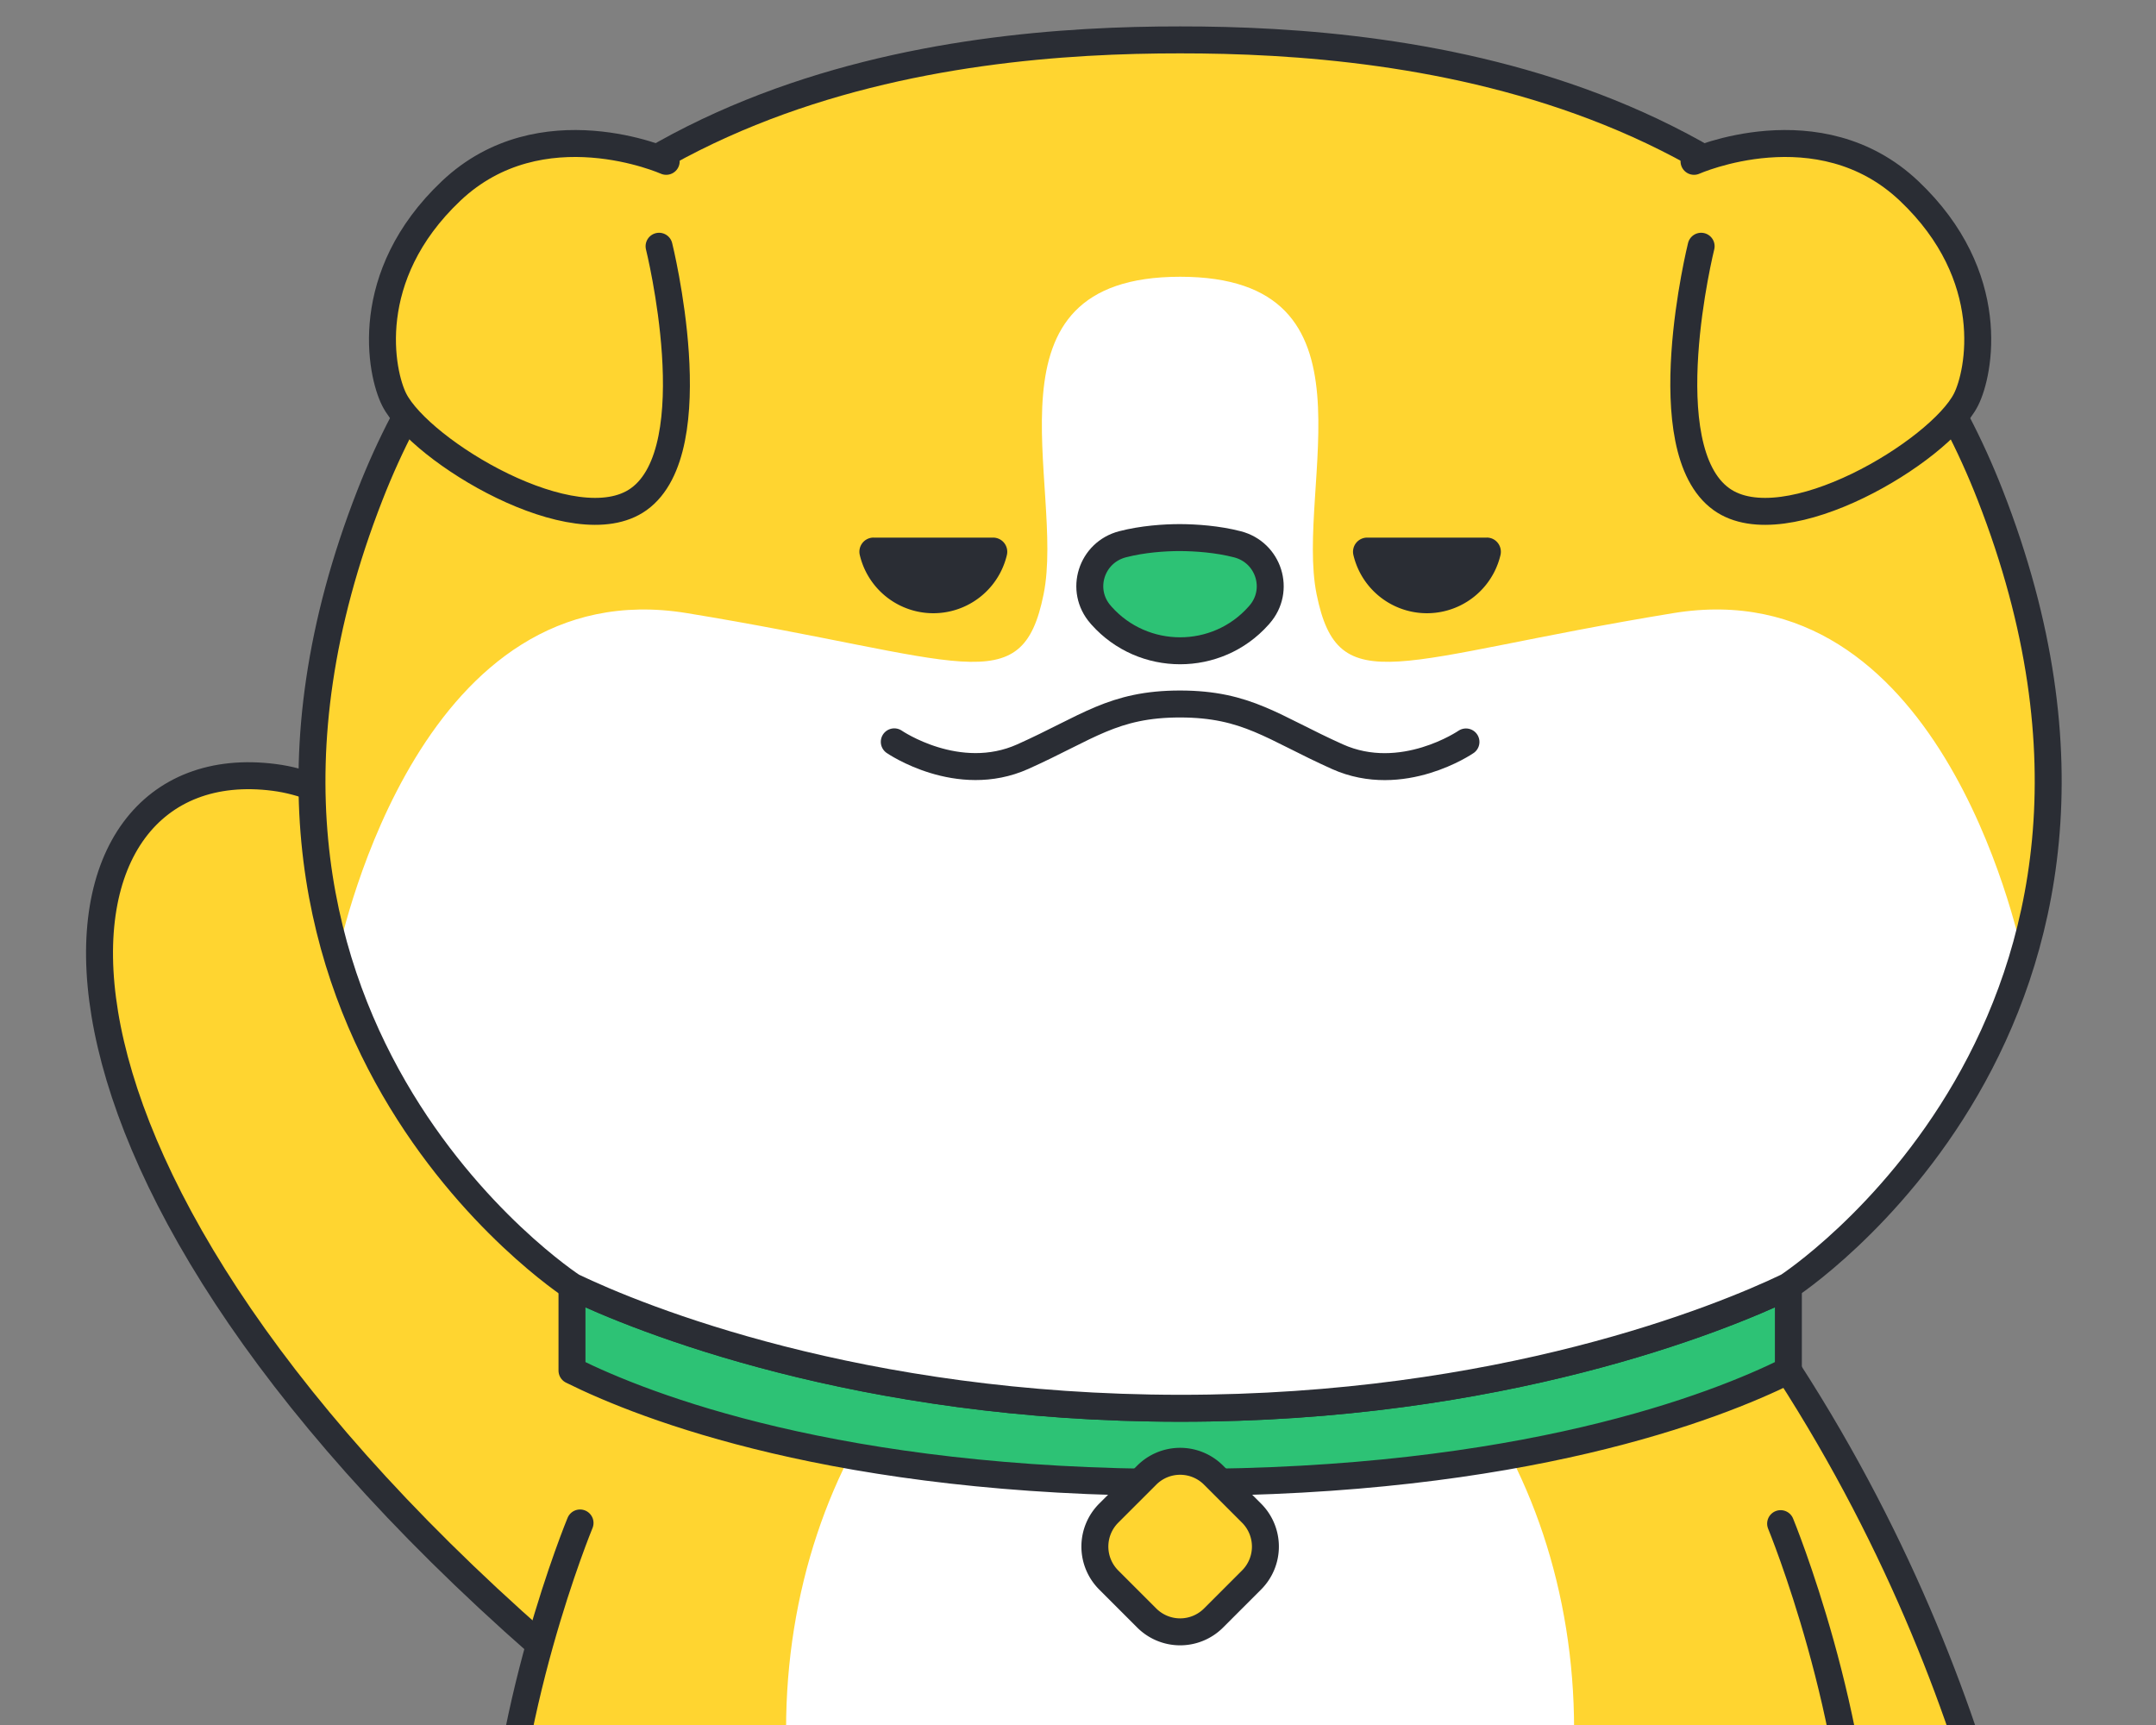 <svg width="80" height="64" fill="none" class="sc-1pb1hf-9 fCcDFu"><rect width="100%" height="100%" fill="#808080" stroke="none"/><path d="M75.538 76.358s-.678-12.34-9.182-25.508H21.221L21 57.5" fill="#FFD530"></path><path d="M75.538 76.358s-.678-12.34-9.182-25.508H21.221L21 57.5" stroke="#2A2D34" stroke-miterlimit="10" stroke-linecap="round" stroke-linejoin="round"></path><path d="M23.903 49.471S18.77 29.948 10.172 28.843C1.168 27.683-.855 42.697 20 61" fill="#FFD530"></path><path d="M23.903 49.471S18.77 29.948 10.172 28.843C1.168 27.683-.855 42.697 20 61" stroke="#2A2D34" stroke-miterlimit="10" stroke-linecap="round" stroke-linejoin="round"></path><path d="M66.071 56.529s2.975 7.218 2.972 14.13c-.004 9.717-2.827 13.444-4.248 17.078 0 0-.005 7.487-1.293 10.553-1.29 3.067-11.386 3.006-14.123 1.01-3.446-2.51-4.592-10.926-4.592-10.926H42.475s-.858 8.413-4.307 10.922c-2.74 1.991-13.04 2.043-14.326-1.026-1.286-3.069-.895-10.556-.895-10.556-1.417-3.636-4.416-7.365-4.411-17.085.004-6.909 2.987-14.125 2.987-14.125" fill="#FFD530"></path><path d="M66.071 56.529s2.975 7.218 2.972 14.13c-.004 9.717-2.827 13.444-4.248 17.078 0 0-.005 7.487-1.293 10.553-1.29 3.067-11.386 3.006-14.123 1.01-3.446-2.51-4.592-10.926-4.592-10.926H42.475s-.858 8.413-4.307 10.922c-2.74 1.991-13.04 2.043-14.326-1.026-1.286-3.069-.895-10.556-.895-10.556-1.417-3.636-4.416-7.365-4.411-17.085.004-6.909 2.987-14.125 2.987-14.125" stroke="#2A2D34" stroke-miterlimit="10" stroke-linecap="round" stroke-linejoin="round"></path><path d="M43.788 82.767c8.075 0 14.62-8.33 14.62-18.604S51.863 45.56 43.788 45.56c-8.074 0-14.62 8.33-14.62 18.604 0 10.275 6.546 18.604 14.62 18.604z" fill="#fff"></path><path d="M43.79 55.001C31.1 55.008 23.92 52.19 21.224 50.85v-3.123c2.477 1.188 10.662 4.526 22.568 4.52 11.905.006 20.088-3.332 22.567-4.52v3.123C63.662 52.19 56.48 55.008 43.791 55z" fill="#2DC275"></path><path d="M43.79 55.001C31.1 55.008 23.92 52.19 21.224 50.85v-3.123c2.477 1.188 10.662 4.526 22.568 4.52 11.905.006 20.088-3.332 22.567-4.52v3.123C63.662 52.19 56.48 55.008 43.791 55" stroke="#2A2D34" stroke-miterlimit="10" stroke-linecap="round" stroke-linejoin="round"></path><path d="M46.44 58.62l-1.41 1.41a1.753 1.753 0 01-2.48 0l-1.41-1.41a1.753 1.753 0 010-2.48l1.41-1.41a1.753 1.753 0 012.48 0l1.41 1.41a1.753 1.753 0 010 2.48z" fill="#FFD530" stroke="#2A2D34" stroke-miterlimit="10" stroke-linecap="round" stroke-linejoin="round"></path><path d="M73.766 18.37C67.816 3.143 52.322 1.495 43.87 1.48h-.162c-8.453.015-23.945 1.663-29.898 16.89-7.636 19.537 7.512 29.359 7.512 29.359a54.56 54.56 0 0022.466 4.52A54.692 54.692 0 0056.125 51a54.642 54.642 0 0010.13-3.272s15.148-9.822 7.511-29.359z" fill="#fff"></path><path d="M43.789 10.268c7.625 0 4.25 7.74 5.064 11.777.816 4.036 2.954 2.384 13.241.702 9.804-1.604 12.719 11.666 12.972 12.74 1.331-4.482 1.492-10.186-1.218-17.117C67.859 3.045 52.202 1.475 43.788 1.48c-8.413-.005-24.07 1.565-30.059 16.89-2.71 6.929-2.549 12.635-1.218 17.117.253-1.071 3.169-14.342 12.972-12.74 10.287 1.684 12.427 3.334 13.241-.702.816-4.037-2.56-11.777 5.065-11.777z" fill="#FFD530"></path><path d="M33.183 27.523s2.366 1.627 4.77.549c2.405-1.078 3.35-1.953 5.835-1.953 2.489.003 3.433.875 5.838 1.955 2.405 1.078 4.77-.547 4.77-.547" stroke="#2A2D34" stroke-miterlimit="10" stroke-linecap="round" stroke-linejoin="round"></path><path d="M46.697 22.845l.034-.039c.795-.904.352-2.312-.816-2.612-.741-.192-1.543-.246-2.129-.249-.583 0-1.387.055-2.129.247-1.168.3-1.613 1.706-.818 2.61l.034.04c1.55 1.736 4.278 1.738 5.824.003z" fill="#2DC275" stroke="#2A2D34" stroke-miterlimit="10"></path><path d="M32.41 19.945a.525.525 0 00-.506.651 2.804 2.804 0 005.456 0 .525.525 0 00-.507-.65H32.41zM55.17 19.945c.339 0 .585.321.506.651a2.804 2.804 0 01-5.456 0 .525.525 0 01.507-.65h4.443z" fill="#2A2D34"></path><path d="M66.336 47.729c-2.477 1.189-10.644 4.526-22.55 4.52-11.905-.007-20.07-3.33-22.547-4.52 0 0-15.148-9.822-7.512-29.359C19.718 3.045 35.375 1.475 43.789 1.48c8.413-.005 24.07 1.565 30.059 16.89 7.639 19.537-7.512 29.359-7.512 29.359z" stroke="#2A2D34" stroke-miterlimit="10" stroke-linecap="round" stroke-linejoin="round"></path><path d="M24.72 5.986s-4.64-2.066-7.983 1.1c-3.342 3.166-2.61 6.753-2.11 7.74.971 1.915 6.716 5.386 9.073 3.696 2.622-1.878.755-9.386.755-9.386" fill="#FFD530"></path><path d="M24.72 5.986s-4.64-2.066-7.983 1.1c-3.342 3.166-2.61 6.753-2.11 7.74.971 1.915 6.716 5.386 9.073 3.696 2.622-1.878.755-9.386.755-9.386" stroke="#2A2D34" stroke-miterlimit="10" stroke-linecap="round" stroke-linejoin="round"></path><path d="M62.858 5.986s4.64-2.066 7.982 1.1c3.342 3.166 2.61 6.753 2.11 7.74-.971 1.915-6.716 5.386-9.073 3.696-2.621-1.878-.755-9.386-.755-9.386" fill="#FFD530"></path><path d="M62.858 5.986s4.64-2.066 7.982 1.1c3.342 3.166 2.61 6.753 2.11 7.74-.971 1.915-6.716 5.386-9.073 3.696-2.621-1.878-.755-9.386-.755-9.386" stroke="#2A2D34" stroke-miterlimit="10" stroke-linecap="round" stroke-linejoin="round"></path></svg>
